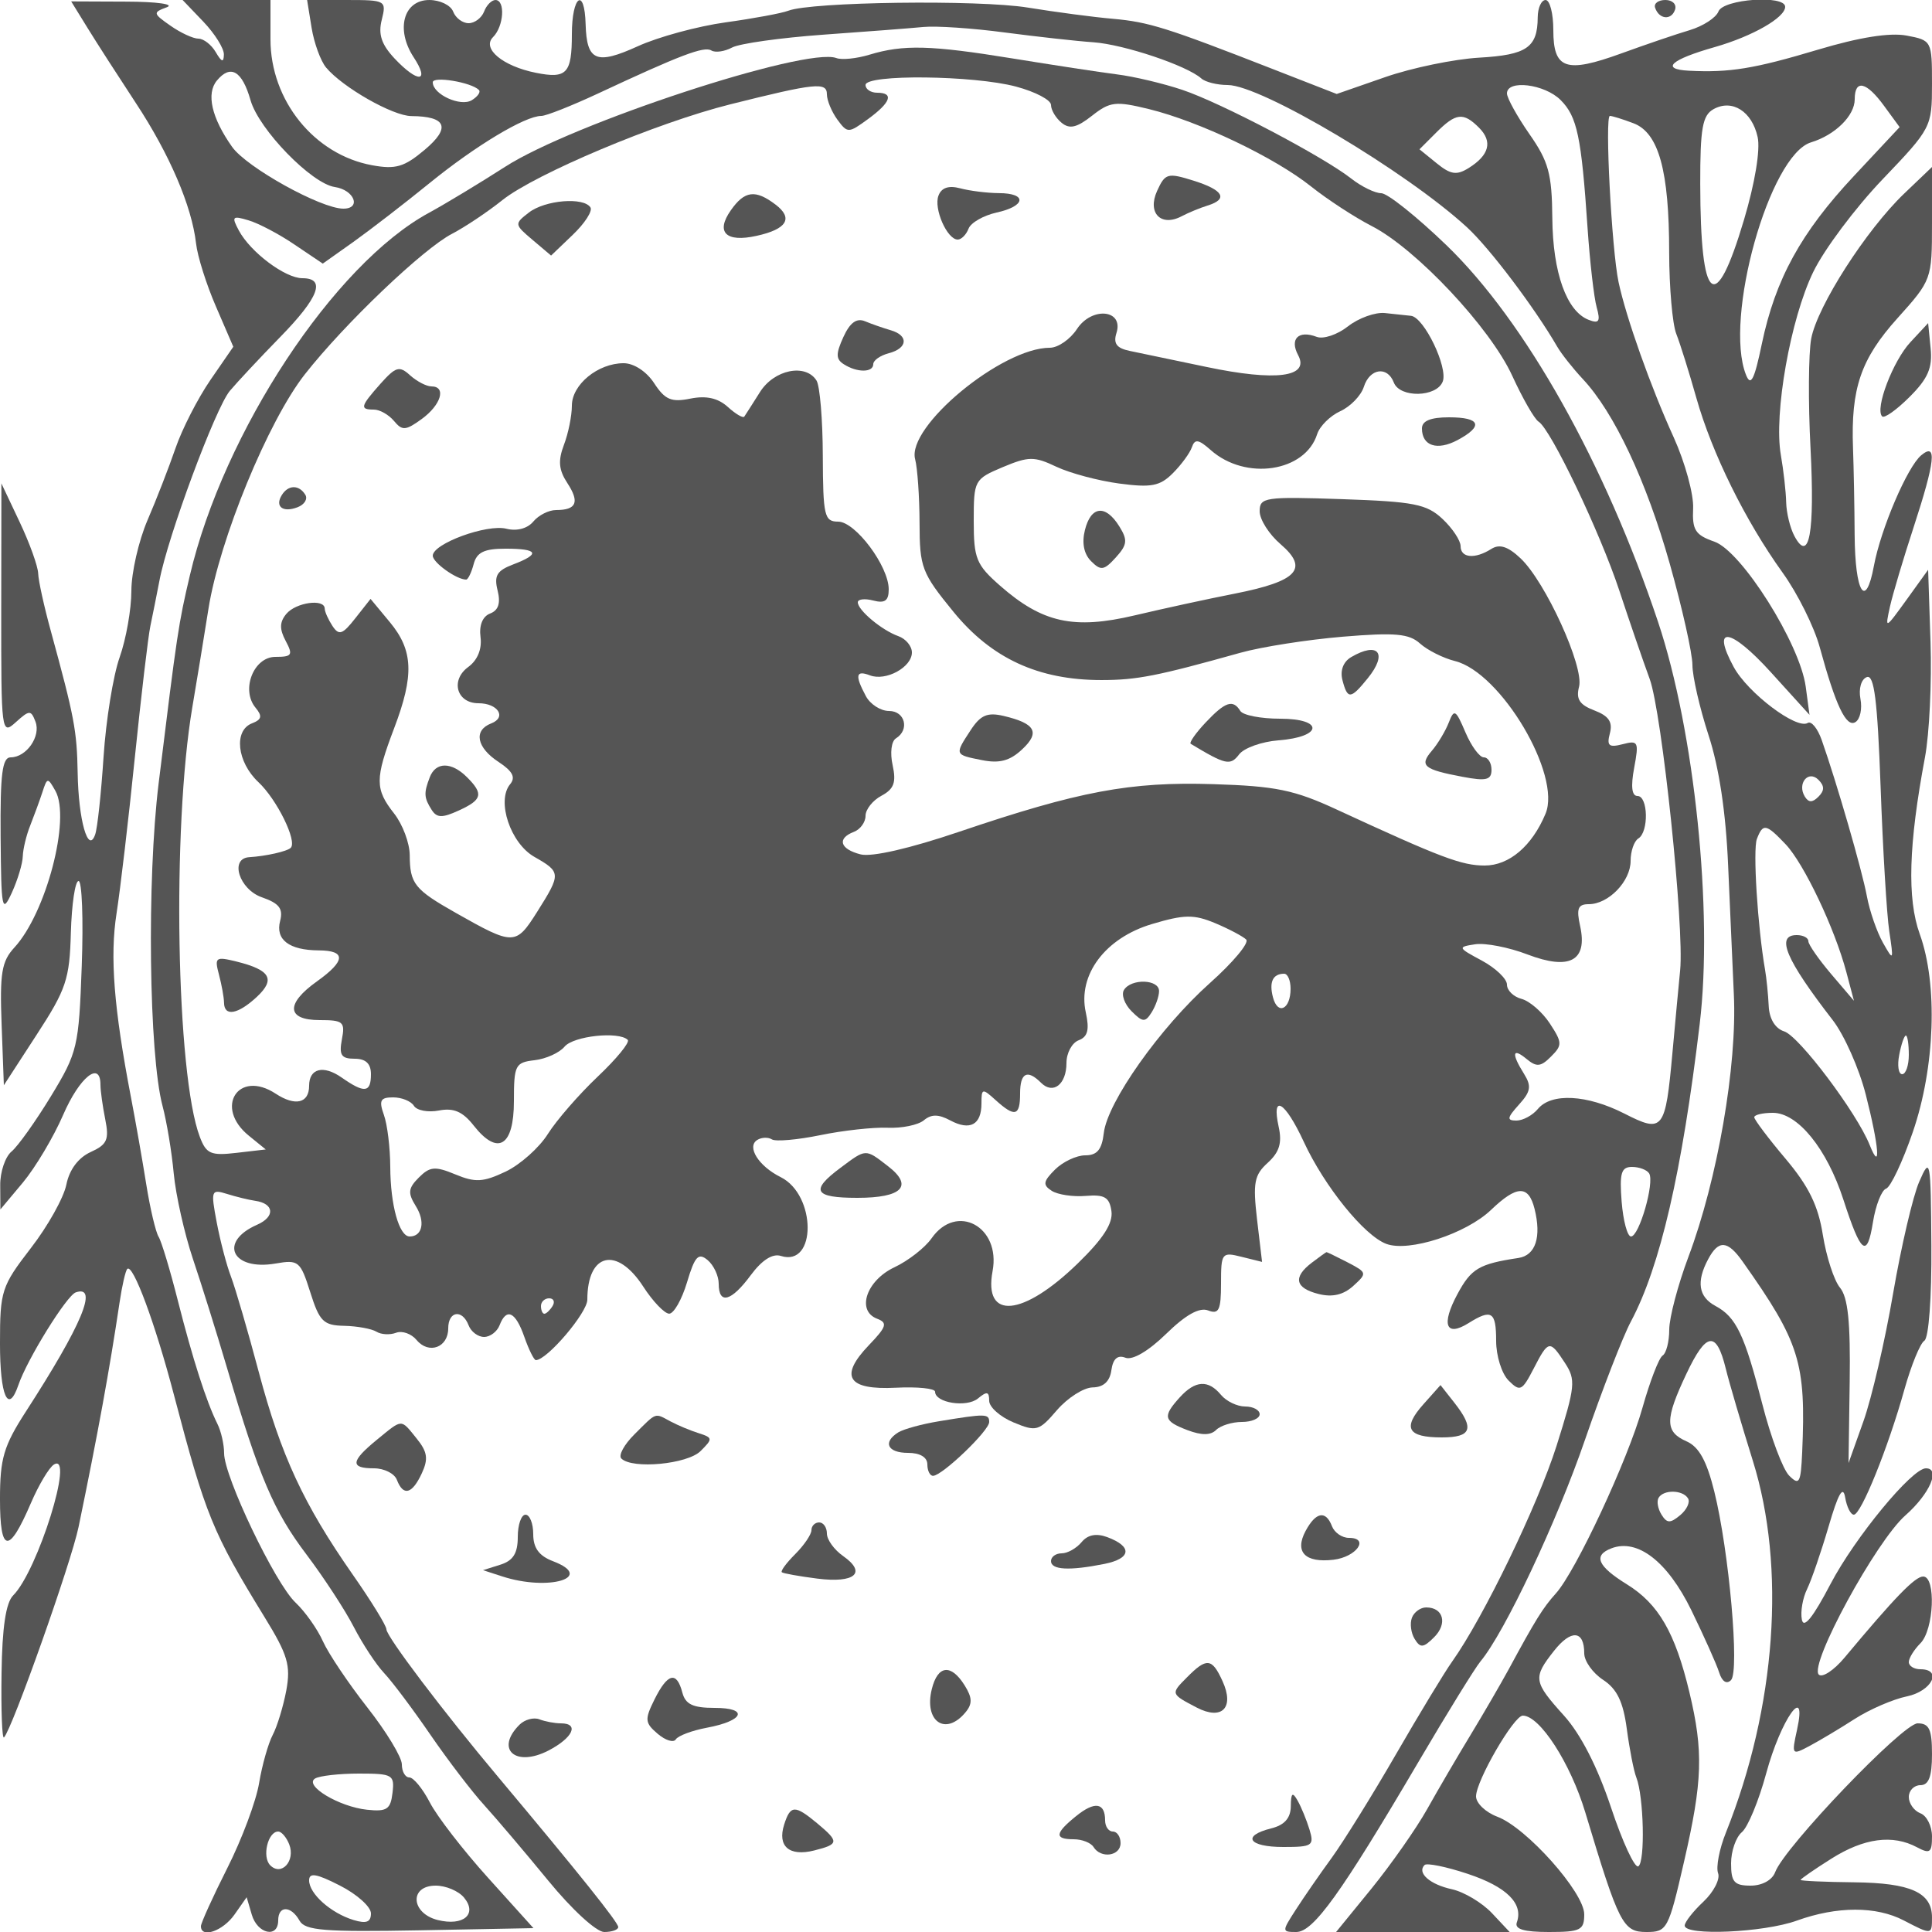 <svg xmlns="http://www.w3.org/2000/svg" version="1.0" width="250" height="250" viewBox="0 0 250 250" preserveAspectRatio="xMidYMid meet">
<g transform="translate(0,250) scale(0.01,-0.01)" fill="#555555" stroke="none">
<path d="M1135 24635 c118 -192 398 -626 622 -967 437 -663 725 -1335 780 -1818 18 -165 134 -533 258 -818 l224 -519 -297 -431 c-163 -238 -366 -634 -451 -882 -85 -247 -248 -667 -363 -933 -114 -266 -208 -677 -208 -913 0 -236 -68 -623 -152 -860 -84 -237 -177 -816 -208 -1288 -31 -471 -79 -924 -109 -1006 -90 -256 -216 189 -226 800 -10 547 -42 718 -346 1830 -88 319 -162 656 -165 750 -3 93 -111 394 -241 668 l-235 497 -2 -1631 c-1 -1599 2 -1628 189 -1459 176 159 196 159 254 7 73 -189 -117 -462 -321 -462 -109 0 -136 -217 -130 -1025 8 -951 18 -1003 146 -725 75 165 139 377 141 470 3 94 46 274 97 400 50 127 121 320 157 430 62 191 69 192 168 16 201 -358 -120 -1582 -531 -2027 -165 -179 -190 -332 -165 -996 l29 -786 424 653 c383 588 427 719 443 1321 11 368 55 669 100 669 44 0 63 -493 41 -1097 -38 -1050 -54 -1121 -398 -1687 -198 -325 -427 -647 -510 -716 -82 -68 -149 -265 -147 -437 l2 -313 293 350 c160 193 395 586 520 875 212 488 482 705 482 388 0 -76 28 -277 62 -447 53 -264 24 -327 -190 -424 -159 -73 -274 -227 -313 -420 -33 -168 -240 -539 -460 -823 -380 -493 -399 -552 -399 -1233 0 -680 106 -922 237 -541 114 336 627 1163 744 1202 296 99 79 -421 -647 -1544 -286 -443 -334 -605 -334 -1131 0 -703 114 -718 400 -52 101 235 235 460 298 499 272 168 -209 -1374 -527 -1693 -95 -94 -143 -416 -151 -1010 -7 -480 7 -852 32 -828 105 106 869 2260 965 2724 250 1208 401 2037 530 2902 32 217 77 413 100 436 73 73 361 -703 604 -1630 410 -1560 499 -1778 1171 -2873 302 -490 342 -626 283 -950 -39 -207 -118 -467 -176 -577 -58 -110 -137 -390 -176 -622 -38 -233 -223 -728 -411 -1100 -188 -373 -342 -712 -342 -753 0 -161 284 -63 434 150 l158 225 66 -225 c73 -251 342 -310 342 -75 0 195 166 193 276 -3 71 -128 321 -148 1556 -125 l1471 28 -586 650 c-323 358 -662 796 -754 975 -93 179 -212 325 -266 325 -53 0 -97 76 -97 169 0 93 -201 424 -446 736 -245 312 -504 698 -575 856 -71 159 -230 384 -354 501 -264 247 -925 1630 -925 1933 0 114 -39 286 -87 381 -144 290 -319 836 -511 1592 -100 395 -212 768 -250 829 -37 60 -110 367 -160 682 -50 314 -139 819 -197 1121 -222 1155 -274 1823 -187 2379 49 314 156 1224 237 2021 82 798 172 1563 201 1700 29 138 82 403 118 590 107 567 724 2230 910 2452 96 114 388 427 650 695 503 514 597 763 289 763 -223 0 -672 337 -822 617 -97 182 -85 195 125 132 129 -38 398 -179 597 -315 l364 -245 395 280 c217 155 661 497 987 762 594 483 1236 869 1446 869 61 0 390 130 729 288 1070 500 1377 617 1471 559 50 -31 171 -14 268 38 97 52 627 126 1177 166 550 39 1135 84 1300 100 165 16 638 -16 1050 -71 413 -54 930 -112 1150 -127 393 -28 1208 -301 1395 -468 52 -47 206 -85 341 -85 432 0 2311 -1118 3098 -1842 293 -270 871 -1035 1166 -1543 55 -95 204 -283 331 -419 406 -433 822 -1317 1125 -2388 162 -574 294 -1164 294 -1312 0 -149 94 -557 208 -908 137 -416 225 -1003 254 -1688 25 -577 58 -1329 74 -1669 44 -920 -212 -2396 -588 -3395 -136 -363 -248 -787 -248 -942 0 -155 -39 -306 -86 -335 -47 -30 -164 -333 -260 -674 -191 -679 -862 -2117 -1122 -2405 -165 -183 -261 -336 -609 -980 -105 -192 -327 -575 -494 -850 -167 -275 -420 -707 -562 -961 -142 -253 -466 -714 -718 -1025 l-460 -564 1123 0 1123 0 -230 245 c-127 134 -359 273 -516 308 -287 62 -457 213 -355 314 29 29 281 -22 560 -115 502 -167 721 -384 634 -627 -32 -88 90 -125 414 -125 411 0 458 24 458 229 0 283 -748 1123 -1125 1263 -151 57 -275 175 -275 263 0 201 489 1045 605 1045 220 0 616 -614 808 -1250 436 -1449 488 -1550 792 -1550 267 0 285 32 486 908 241 1046 253 1428 70 2194 -185 773 -400 1144 -809 1397 -380 235 -440 374 -200 466 338 129 725 -170 1033 -799 165 -339 328 -702 361 -808 37 -117 96 -156 153 -99 113 113 -24 1666 -216 2441 -98 396 -198 578 -359 649 -282 124 -282 282 -1 876 256 541 387 559 508 67 46 -188 204 -724 350 -1192 432 -1379 301 -3191 -347 -4812 -86 -213 -131 -450 -102 -527 29 -77 -56 -242 -189 -368 -134 -125 -243 -265 -243 -310 0 -136 1020 -91 1450 64 521 188 1029 189 1386 2 361 -188 364 -187 364 39 0 323 -275 447 -1006 455 -381 4 -694 18 -694 31 0 13 179 137 398 275 423 267 793 316 1109 147 166 -89 193 -69 193 140 0 133 -67 269 -150 300 -82 32 -150 127 -150 211 0 84 68 153 150 153 108 0 150 111 150 400 0 323 -36 400 -186 400 -190 0 -1723 -1601 -1843 -1925 -38 -103 -168 -175 -318 -175 -212 0 -253 47 -253 288 0 158 63 340 140 404 77 64 219 407 315 762 189 699 536 1187 398 560 -71 -324 -67 -329 162 -207 129 69 393 226 585 350 193 124 496 255 675 292 323 67 465 351 175 351 -82 0 -150 42 -150 93 0 51 68 160 150 243 176 175 204 864 36 864 -106 0 -365 -268 -1018 -1050 -138 -165 -288 -263 -333 -219 -128 129 741 1727 1122 2061 313 276 458 608 264 608 -181 0 -918 -895 -1233 -1495 -228 -436 -349 -586 -372 -462 -20 101 11 279 68 395 57 117 182 482 279 812 123 422 186 533 213 375 21 -124 71 -225 113 -225 93 0 445 870 654 1620 88 313 204 597 258 631 57 35 96 559 91 1230 -8 1123 -14 1156 -157 828 -82 -187 -234 -840 -339 -1450 -104 -610 -277 -1352 -383 -1650 l-193 -541 15 1050 c11 774 -22 1095 -126 1220 -77 94 -176 400 -221 680 -60 381 -183 632 -484 989 -222 263 -404 505 -404 536 0 31 108 57 241 57 322 0 698 -463 912 -1122 229 -706 307 -766 383 -293 35 219 112 414 170 434 58 19 214 349 346 733 288 838 325 1909 90 2560 -166 459 -145 1161 67 2288 57 303 89 972 72 1488 l-31 939 -280 -389 c-277 -383 -279 -384 -214 -88 37 165 175 627 306 1027 279 854 306 1104 99 932 -180 -149 -524 -954 -613 -1433 -106 -571 -244 -347 -249 404 -2 368 -12 873 -21 1120 -29 775 101 1155 575 1682 443 493 447 504 447 1227 l0 730 -360 -344 c-492 -471 -1124 -1457 -1203 -1877 -35 -190 -40 -826 -9 -1415 56 -1100 -16 -1498 -208 -1140 -56 104 -104 302 -107 438 -3 137 -34 412 -69 612 -93 533 124 1759 419 2367 141 292 545 831 897 1199 632 661 640 676 640 1234 0 560 -3 565 -330 627 -217 40 -608 -22 -1143 -182 -828 -248 -1147 -300 -1672 -273 -374 19 -237 144 338 307 484 139 907 380 907 520 0 157 -801 101 -863 -60 -31 -81 -199 -190 -372 -242 -173 -51 -571 -187 -885 -301 -718 -261 -880 -205 -880 302 0 214 -45 389 -100 389 -55 0 -101 -101 -102 -225 -2 -390 -142 -486 -758 -521 -324 -19 -872 -132 -1216 -252 l-627 -218 -823 321 c-1382 540 -1607 610 -2074 652 -247 21 -743 87 -1100 145 -638 104 -2805 75 -3100 -41 -82 -32 -447 -100 -809 -150 -362 -50 -874 -189 -1137 -309 -538 -245 -662 -193 -676 284 -13 489 -178 369 -178 -130 0 -507 -66 -578 -465 -498 -430 86 -703 314 -555 462 140 140 161 480 31 480 -49 0 -116 -67 -147 -150 -32 -82 -122 -150 -200 -150 -79 0 -169 68 -200 150 -32 83 -171 150 -309 150 -334 0 -438 -381 -202 -741 215 -328 55 -337 -248 -15 -169 181 -213 312 -165 500 62 250 51 256 -451 256 l-515 0 58 -359 c32 -197 116 -428 187 -514 214 -257 863 -627 1104 -629 455 -3 513 -150 173 -436 -266 -224 -377 -256 -682 -200 -748 137 -1314 839 -1314 1628 l0 510 -569 0 -568 0 268 -280 c148 -155 268 -346 266 -425 -2 -108 -29 -100 -105 30 -56 96 -157 175 -225 175 -67 0 -230 75 -362 168 -226 158 -229 171 -47 238 106 39 -126 72 -523 73 l-714 3 214 -347z m2107 -932 c108 -378 788 -1078 1090 -1123 252 -37 348 -280 111 -280 -290 0 -1253 534 -1440 800 -265 375 -337 689 -196 858 177 213 326 126 435 -255z m2955 133 c26 -26 -15 -85 -91 -132 -145 -90 -506 75 -506 231 0 83 498 1 597 -99z m13997 -130 c215 -215 269 -473 349 -1656 30 -440 83 -902 118 -1026 51 -183 31 -215 -103 -163 -286 110 -465 609 -471 1316 -5 575 -48 733 -297 1089 -159 229 -290 466 -290 525 0 182 487 122 694 -85z m4188 -79 l199 -272 -591 -632 c-687 -734 -1017 -1336 -1192 -2173 -97 -467 -143 -556 -205 -400 -289 728 303 2844 842 3008 312 95 565 345 565 557 0 264 152 229 382 -88z m-1638 -401 c36 -165 -35 -595 -177 -1071 -372 -1249 -563 -1092 -566 465 -1 721 29 887 171 967 242 135 499 -28 572 -361z m-3605 121 c178 -179 133 -354 -134 -521 -156 -97 -233 -86 -414 61 l-223 181 216 216 c256 256 351 267 555 63z m1998 58 c327 -124 462 -612 462 -1675 1 -451 42 -924 92 -1050 50 -127 167 -500 260 -830 203 -717 633 -1588 1115 -2259 194 -269 410 -704 481 -965 207 -758 343 -1044 462 -970 61 37 90 172 65 301 -25 132 10 254 82 281 96 37 138 -295 179 -1420 29 -807 79 -1648 112 -1868 58 -385 55 -391 -81 -150 -78 138 -172 407 -208 600 -63 341 -391 1473 -585 2024 -53 150 -134 250 -181 221 -144 -89 -777 389 -959 726 -295 544 -41 507 483 -71 l499 -550 -49 365 c-76 557 -829 1753 -1182 1876 -247 86 -288 150 -275 430 9 181 -104 594 -251 919 -299 656 -617 1553 -714 2010 -89 420 -180 2150 -112 2150 30 0 168 -43 305 -95z m2394 -8714 c-78 -78 -127 -78 -176 0 -104 169 44 350 176 218 79 -79 79 -139 0 -218z m-425 -616 c237 -250 635 -1087 786 -1655 l98 -370 -295 346 c-162 191 -295 382 -295 425 0 44 -67 79 -150 79 -276 0 -142 -316 465 -1100 149 -192 342 -626 428 -964 172 -673 199 -1022 50 -651 -167 417 -913 1408 -1106 1469 -116 37 -192 161 -200 328 -7 147 -28 358 -47 468 -97 559 -159 1556 -106 1694 79 205 118 198 372 -69z m1594 -2725 c0 -137 -39 -250 -86 -250 -48 0 -65 113 -38 250 26 138 65 250 86 250 21 0 38 -112 38 -250z m-2150 -2675 c740 -1046 821 -1307 770 -2471 -18 -395 -37 -430 -168 -299 -82 82 -237 495 -346 920 -231 904 -340 1133 -608 1276 -220 118 -250 314 -94 606 135 252 251 244 446 -32z m-707 -3064 c30 -48 -16 -147 -102 -218 -129 -107 -171 -106 -242 9 -47 76 -64 174 -36 218 66 107 312 102 380 -9z m-1343 -2005 c0 -101 110 -255 244 -343 180 -118 260 -283 307 -636 35 -262 90 -544 123 -627 97 -247 116 -1094 26 -1150 -46 -28 -205 315 -354 763 -175 524 -392 948 -609 1188 -395 438 -403 488 -129 836 222 282 392 268 392 -31z m-15421 -1806 c-25 -213 -73 -245 -329 -218 -362 38 -820 313 -673 404 57 35 313 64 568 64 436 0 462 -15 434 -250z m-1336 -667 c82 -213 -101 -415 -246 -270 -109 109 -31 437 103 437 43 0 107 -75 143 -167z m1057 -892 c0 -114 -59 -136 -225 -86 -294 90 -575 340 -575 513 0 104 95 88 400 -68 220 -112 400 -274 400 -359z m1204 205 c178 -215 -7 -374 -340 -291 -348 88 -370 445 -26 445 131 0 295 -69 366 -154z"/>
<path d="M21417 24900 c50 -151 211 -167 258 -25 23 69 -33 125 -125 125 -92 0 -152 -45 -133 -100z"/>
<path d="M11250 24292 c-165 -50 -358 -70 -428 -43 -394 146 -3419 -848 -4287 -1408 -322 -207 -765 -475 -985 -595 -1228 -667 -2656 -2834 -3093 -4691 -148 -629 -164 -737 -404 -2689 -154 -1250 -126 -3513 50 -4176 53 -198 119 -591 145 -874 27 -283 139 -779 247 -1102 109 -323 310 -965 446 -1426 414 -1405 601 -1843 1026 -2405 224 -297 499 -718 611 -936 113 -219 289 -487 393 -597 104 -110 374 -470 600 -800 227 -330 540 -740 696 -910 155 -171 528 -610 827 -975 307 -375 623 -665 725 -665 99 0 181 29 181 64 0 60 -509 696 -1549 1936 -717 854 -1451 1824 -1451 1917 0 46 -196 365 -436 708 -636 911 -928 1541 -1215 2619 -140 528 -302 1082 -359 1233 -58 150 -141 468 -186 707 -78 413 -71 430 132 367 118 -37 281 -77 364 -89 249 -35 264 -206 27 -310 -504 -221 -325 -599 238 -502 298 52 322 32 450 -372 119 -378 171 -429 440 -434 167 -4 354 -38 416 -76 61 -38 175 -44 254 -14 79 30 198 -12 266 -94 158 -189 409 -97 409 151 0 225 182 252 264 39 31 -82 121 -150 200 -150 78 0 168 68 200 150 89 233 207 178 321 -150 58 -165 125 -300 149 -300 144 0 666 613 666 782 0 606 383 696 724 169 124 -192 275 -349 335 -350 60 0 164 182 231 406 101 338 147 387 266 288 79 -66 144 -204 144 -307 0 -274 163 -230 416 113 144 194 281 282 389 247 463 -146 460 789 -3 1020 -286 142 -444 394 -303 481 55 35 141 38 190 7 50 -30 331 -5 625 55 295 61 687 104 871 96 184 -8 395 35 469 96 97 81 189 81 342 -1 256 -137 404 -57 404 219 0 197 11 200 183 44 250 -226 317 -208 317 85 0 269 93 317 271 139 156 -156 329 -21 329 256 0 129 71 261 158 294 118 45 141 137 92 361 -107 485 252 963 857 1143 420 125 542 126 818 11 179 -75 359 -171 401 -212 41 -42 -169 -294 -467 -560 -645 -575 -1330 -1543 -1376 -1944 -25 -214 -86 -288 -240 -288 -113 0 -289 -83 -391 -184 -154 -154 -161 -199 -43 -275 77 -50 276 -80 441 -66 243 20 306 -17 332 -197 22 -157 -106 -356 -435 -676 -711 -691 -1223 -738 -1103 -100 108 576 -466 886 -789 425 -85 -122 -302 -291 -480 -375 -364 -171 -496 -562 -226 -666 140 -53 124 -103 -106 -343 -388 -405 -275 -582 351 -550 278 14 506 -9 506 -52 0 -144 409 -208 555 -87 116 96 145 90 145 -30 0 -82 142 -208 315 -280 296 -123 328 -114 563 160 138 159 345 291 461 293 140 2 222 77 242 222 21 149 80 201 182 162 92 -35 297 85 527 309 253 247 430 346 543 303 139 -54 167 4 167 348 0 397 10 410 265 346 l266 -66 -65 550 c-55 474 -36 575 139 733 150 137 187 256 141 465 -96 437 82 331 325 -194 267 -577 782 -1214 1068 -1321 294 -109 1032 131 1355 440 334 320 485 324 563 14 91 -365 14 -602 -208 -636 -511 -77 -612 -137 -790 -468 -213 -396 -150 -559 144 -375 299 187 357 149 357 -230 0 -194 72 -424 161 -513 148 -148 174 -136 323 152 193 374 209 377 406 76 143 -219 135 -301 -107 -1069 -246 -776 -946 -2224 -1352 -2795 -98 -137 -425 -677 -727 -1200 -302 -523 -676 -1125 -831 -1339 -156 -214 -366 -518 -467 -675 -180 -279 -180 -286 8 -286 221 0 578 497 1580 2200 372 633 733 1217 802 1300 315 377 987 1802 1355 2873 223 647 490 1335 593 1527 378 709 661 1930 890 3850 175 1457 -67 3789 -538 5200 -686 2053 -1718 3891 -2737 4875 -385 371 -765 675 -846 675 -80 0 -253 84 -385 187 -368 289 -1687 982 -2188 1150 -247 83 -630 174 -850 201 -220 28 -827 121 -1350 206 -1058 172 -1410 181 -1850 48z m1899 -413 c248 -66 451 -173 451 -237 0 -65 61 -168 136 -230 104 -86 197 -65 394 90 234 184 305 192 739 86 651 -160 1624 -625 2095 -1000 212 -169 566 -400 786 -513 574 -294 1535 -1317 1819 -1939 134 -292 287 -559 340 -592 158 -97 794 -1428 1045 -2186 128 -389 305 -904 393 -1144 159 -435 449 -3211 394 -3770 -16 -161 -61 -639 -99 -1060 -92 -1014 -120 -1050 -624 -793 -482 245 -943 270 -1118 59 -68 -82 -193 -150 -278 -150 -127 0 -121 35 33 206 153 169 165 239 66 398 -166 265 -152 346 34 192 128 -106 183 -101 315 32 148 147 146 182 -15 428 -96 147 -261 290 -365 318 -105 27 -190 110 -190 185 0 75 -146 214 -325 311 -312 167 -316 176 -87 211 131 20 436 -39 678 -132 546 -208 779 -82 681 367 -51 228 -28 284 112 284 255 0 541 296 541 560 0 125 45 256 100 290 137 84 127 550 -11 550 -74 0 -88 123 -43 364 63 337 53 359 -149 306 -179 -46 -208 -21 -165 142 38 146 -15 224 -201 295 -192 73 -240 147 -198 307 67 257 -435 1359 -758 1662 -162 153 -271 188 -377 121 -213 -135 -398 -118 -398 36 0 72 -105 231 -234 352 -205 192 -368 224 -1300 256 -999 34 -1066 24 -1066 -157 0 -107 122 -299 272 -427 368 -317 218 -478 -591 -638 -347 -68 -931 -195 -1298 -282 -788 -186 -1194 -97 -1742 384 -309 271 -341 351 -341 838 0 527 8 541 375 696 337 141 408 141 695 5 176 -83 542 -181 813 -217 414 -55 526 -34 693 133 110 110 221 261 247 337 38 110 86 103 244 -37 451 -400 1222 -284 1377 206 33 103 168 237 299 297 132 60 269 202 305 315 76 240 305 273 388 56 78 -202 554 -192 633 13 70 183 -241 830 -410 850 -60 7 -212 23 -338 36 -125 13 -340 -64 -478 -172 -137 -108 -319 -169 -405 -136 -235 90 -353 -26 -240 -237 152 -284 -287 -341 -1183 -153 -421 88 -869 182 -996 208 -170 35 -215 96 -172 232 97 304 -319 345 -512 50 -87 -132 -244 -241 -350 -241 -622 0 -1856 -1022 -1743 -1443 30 -114 56 -484 57 -823 1 -578 28 -648 438 -1150 494 -605 1100 -884 1915 -884 458 0 720 51 1798 353 275 77 872 170 1326 208 677 56 858 40 1000 -89 96 -86 299 -188 451 -226 595 -148 1382 -1475 1172 -1976 -175 -419 -471 -670 -787 -670 -298 0 -564 100 -1912 723 -552 256 -793 305 -1600 330 -1076 34 -1738 -91 -3288 -616 -637 -216 -1129 -329 -1275 -293 -269 68 -310 207 -87 292 83 32 150 125 150 207 0 83 93 200 206 260 162 87 193 172 145 394 -36 161 -17 312 43 349 179 111 117 354 -90 354 -109 0 -244 87 -300 193 -144 269 -130 338 53 268 206 -79 543 105 543 296 0 82 -79 177 -175 211 -214 76 -525 336 -525 438 0 41 90 52 200 23 150 -39 200 -3 200 145 0 299 -430 875 -654 876 -179 0 -196 73 -199 850 -1 468 -38 906 -81 975 -141 226 -550 143 -733 -150 -95 -151 -186 -293 -202 -316 -16 -23 -113 34 -214 126 -127 114 -278 148 -483 107 -247 -50 -329 -15 -469 199 -99 152 -263 259 -395 259 -333 0 -670 -277 -670 -549 0 -131 -46 -359 -103 -508 -78 -206 -67 -324 45 -495 161 -246 118 -348 -146 -348 -95 0 -227 -67 -295 -149 -75 -90 -212 -127 -348 -93 -253 64 -953 -193 -953 -349 0 -89 308 -309 432 -309 24 0 68 90 97 200 40 153 136 200 412 200 425 0 457 -68 99 -204 -210 -80 -249 -145 -201 -337 41 -164 11 -257 -97 -298 -98 -38 -144 -153 -124 -306 20 -155 -39 -298 -159 -386 -234 -171 -150 -469 132 -469 253 0 369 -183 165 -261 -232 -90 -189 -313 96 -499 182 -120 223 -199 149 -288 -179 -216 4 -764 314 -940 346 -197 347 -218 36 -711 -277 -438 -303 -438 -1051 -15 -537 304 -596 378 -598 748 -1 157 -92 399 -202 539 -249 317 -249 447 0 1103 261 686 248 1008 -56 1374 l-249 300 -197 -250 c-166 -212 -212 -227 -296 -100 -54 83 -100 184 -100 225 -3 132 -373 80 -497 -69 -88 -106 -90 -196 -8 -350 97 -182 82 -206 -133 -206 -283 0 -449 -427 -257 -658 90 -109 80 -153 -46 -202 -239 -92 -195 -500 83 -761 239 -224 505 -764 418 -850 -46 -46 -322 -108 -537 -121 -257 -16 -130 -417 164 -519 224 -78 277 -147 236 -305 -64 -243 116 -380 500 -382 357 -2 348 -136 -25 -402 -407 -290 -392 -500 36 -500 305 0 332 -23 288 -250 -38 -203 -8 -250 164 -250 145 0 212 -63 212 -200 0 -241 -83 -250 -378 -44 -237 166 -422 120 -422 -106 0 -226 -179 -269 -433 -102 -483 317 -799 -178 -347 -544 l219 -178 -379 -44 c-332 -39 -391 -13 -474 206 -306 805 -362 4001 -97 5562 56 330 150 901 208 1269 142 899 773 2434 1249 3039 514 654 1530 1624 1904 1817 165 86 458 281 650 435 429 341 2002 1003 2950 1240 1102 276 1250 291 1250 130 0 -78 61 -225 135 -327 132 -179 143 -179 397 6 296 216 339 341 118 341 -82 0 -150 45 -150 100 0 141 1400 126 1949 -21z m3551 -11673 c0 -267 -166 -348 -228 -111 -52 199 -1 305 145 305 46 0 83 -87 83 -194z m-8577 -662 c30 -31 -144 -244 -388 -475 -243 -230 -534 -565 -646 -743 -112 -178 -358 -397 -547 -487 -290 -137 -391 -143 -649 -36 -263 109 -330 103 -473 -40 -139 -139 -145 -200 -40 -369 126 -201 87 -394 -79 -394 -136 0 -249 405 -251 900 -1 248 -38 551 -83 675 -66 186 -45 225 120 225 111 0 232 -49 269 -109 37 -61 183 -88 324 -61 190 37 308 -14 450 -195 312 -396 520 -269 520 316 0 467 17 501 268 530 147 17 321 96 387 175 115 139 703 202 818 88z m13217 -1728 c72 -117 -129 -816 -235 -816 -47 0 -101 203 -121 450 -29 371 -6 450 134 450 94 0 194 -38 222 -84z m-14190 -1716 c-34 -55 -82 -100 -106 -100 -24 0 -44 45 -44 100 0 55 48 100 106 100 58 0 78 -45 44 -100z"/>
<path d="M14973 22530 c-130 -285 49 -470 318 -328 87 46 238 108 334 138 273 84 207 201 -183 323 -333 104 -365 95 -469 -133z"/>
<path d="M12144 22469 c-65 -167 111 -569 249 -569 47 0 110 63 140 141 29 77 192 170 360 208 382 83 403 251 32 252 -151 1 -376 29 -499 62 -150 40 -243 9 -282 -94z"/>
<path d="M9457 22279 c-200 -284 -65 -419 332 -331 394 86 480 228 246 405 -261 198 -400 180 -578 -74z"/>
<path d="M6844 22250 c-190 -147 -189 -154 47 -354 l240 -203 281 269 c155 148 257 307 229 353 -86 138 -587 97 -797 -65z"/>
<path d="M10913 20638 c-99 -217 -98 -286 7 -352 172 -110 380 -108 380 2 0 49 90 112 200 141 247 64 261 230 25 298 -96 28 -246 80 -332 116 -109 45 -195 -18 -280 -205z"/>
<path d="M4924 20035 c-261 -294 -272 -335 -86 -335 76 0 192 -66 260 -147 107 -129 151 -126 359 25 251 182 322 422 126 422 -65 0 -189 65 -276 143 -139 127 -185 113 -383 -108z"/>
<path d="M18400 19456 c0 -227 197 -291 460 -151 340 182 298 295 -110 295 -238 0 -350 -46 -350 -144z"/>
<path d="M3646 18593 c-92 -149 15 -230 206 -156 88 34 133 107 98 162 -81 131 -221 129 -304 -6z"/>
<path d="M14039 18142 c-42 -167 -14 -310 80 -404 126 -126 167 -120 320 49 149 165 155 225 44 403 -178 285 -366 264 -444 -48z"/>
<path d="M17484 16497 c-102 -60 -145 -173 -113 -297 66 -254 106 -251 329 25 260 321 136 478 -216 272z"/>
<path d="M15600 15650 c-129 -137 -215 -261 -192 -275 453 -273 512 -286 626 -137 64 84 293 165 508 182 575 44 593 280 22 280 -249 0 -480 45 -514 100 -95 154 -195 121 -450 -150z"/>
<path d="M12561 15553 c-210 -321 -211 -318 145 -389 226 -45 361 -10 519 138 238 221 174 337 -239 434 -209 49 -298 11 -425 -183z"/>
<path d="M18747 15650 c-43 -110 -141 -274 -219 -365 -165 -193 -107 -242 398 -337 306 -58 374 -41 374 91 0 88 -45 161 -100 161 -55 0 -162 146 -238 325 -125 293 -145 306 -215 125z"/>
<path d="M5561 14942 c-79 -205 -75 -265 25 -422 66 -104 136 -106 348 -9 307 140 326 215 109 432 -201 201 -405 201 -482 -1z"/>
<path d="M2833 12390 c35 -132 65 -296 66 -365 2 -184 180 -152 425 76 244 228 175 348 -265 457 -269 66 -285 54 -226 -168z"/>
<path d="M24723 20575 c-228 -243 -465 -866 -368 -963 28 -29 188 85 356 253 237 237 297 375 271 629 l-32 325 -227 -244z"/>
<path d="M14544 12190 c-37 -60 7 -184 98 -275 145 -145 177 -147 260 -15 52 83 96 206 96 275 2 154 -361 166 -454 15z"/>
<path d="M10875 9888 c-395 -294 -342 -388 219 -388 582 0 730 154 395 411 -294 227 -279 227 -614 -23z"/>
<path d="M16975 8661 c-247 -188 -217 -329 87 -405 179 -45 321 -12 449 104 182 165 180 173 -73 305 -144 74 -267 134 -274 132 -8 -2 -93 -63 -189 -136z"/>
<path d="M15265 6917 c-223 -247 -210 -305 101 -423 182 -69 300 -68 370 2 57 57 208 104 334 104 127 0 230 45 230 100 0 55 -84 100 -188 100 -103 0 -244 68 -312 150 -166 200 -334 189 -535 -33z"/>
<path d="M18419 6829 c-274 -307 -207 -429 237 -429 386 0 428 112 164 448 l-180 229 -221 -248z"/>
<path d="M8209 6439 c-133 -132 -209 -272 -169 -312 141 -141 856 -74 1026 97 159 158 158 172 -23 230 -106 33 -271 102 -367 153 -209 112 -173 125 -467 -168z"/>
<path d="M12150 6609 c-220 -36 -456 -101 -525 -143 -206 -128 -142 -266 125 -266 156 0 250 -57 250 -150 0 -82 34 -149 75 -147 121 5 725 584 725 696 0 109 -45 110 -650 10z"/>
<path d="M4875 6368 c-338 -277 -347 -368 -36 -368 132 0 266 -67 297 -150 83 -215 197 -184 322 85 87 187 73 278 -66 450 -210 259 -178 260 -517 -17z"/>
<path d="M6700 5112 c0 -212 -60 -307 -225 -359 l-225 -71 250 -81 c600 -195 1207 -13 656 197 -181 69 -256 171 -256 350 0 138 -45 252 -100 252 -55 0 -100 -130 -100 -288z"/>
<path d="M16894 5189 c-145 -272 -6 -415 361 -372 297 35 473 283 200 283 -89 0 -187 68 -219 150 -80 210 -209 187 -342 -61z"/>
<path d="M10500 5200 c0 -55 -94 -194 -208 -308 -115 -115 -194 -221 -175 -237 18 -15 224 -52 458 -82 487 -62 645 74 336 291 -116 81 -211 212 -211 292 0 79 -45 144 -100 144 -55 0 -100 -45 -100 -100z"/>
<path d="M13995 5044 c-66 -79 -181 -144 -257 -144 -76 0 -138 -45 -138 -100 0 -115 237 -128 691 -37 349 70 365 225 36 347 -142 52 -252 31 -332 -66z"/>
<path d="M18270 4066 c-28 -74 -12 -198 36 -275 73 -119 113 -115 252 24 176 176 119 385 -103 385 -74 0 -157 -60 -185 -134z"/>
<path d="M15358 3294 c-211 -212 -211 -213 128 -390 327 -170 491 -1 333 343 -136 299 -205 306 -461 47z"/>
<path d="M12058 3145 c-105 -419 176 -615 435 -303 92 110 89 190 -11 350 -176 281 -347 262 -424 -47z"/>
<path d="M8470 3011 c-130 -262 -126 -304 40 -446 101 -86 207 -119 235 -72 29 46 209 114 400 150 483 90 548 257 102 257 -282 0 -378 46 -418 200 -73 279 -190 250 -359 -89z"/>
<path d="M6722 2682 c-318 -318 -52 -554 375 -334 317 165 403 352 161 352 -78 0 -203 23 -278 52 -74 29 -191 -3 -258 -70z"/>
<path d="M16703 1627 c-2 -153 -81 -243 -253 -286 -388 -97 -295 -241 157 -241 375 0 401 17 338 225 -38 124 -107 293 -154 375 -66 117 -86 101 -88 -73z"/>
<path d="M13925 1500 c-276 -223 -284 -300 -31 -300 107 0 222 -45 256 -100 95 -154 350 -118 350 50 0 83 -45 150 -100 150 -55 0 -100 65 -100 144 0 231 -134 251 -375 56z"/>
<path d="M10147 1390 c-90 -282 66 -416 389 -335 321 81 325 112 39 351 -290 241 -347 239 -428 -16z"/>
</g>
</svg>